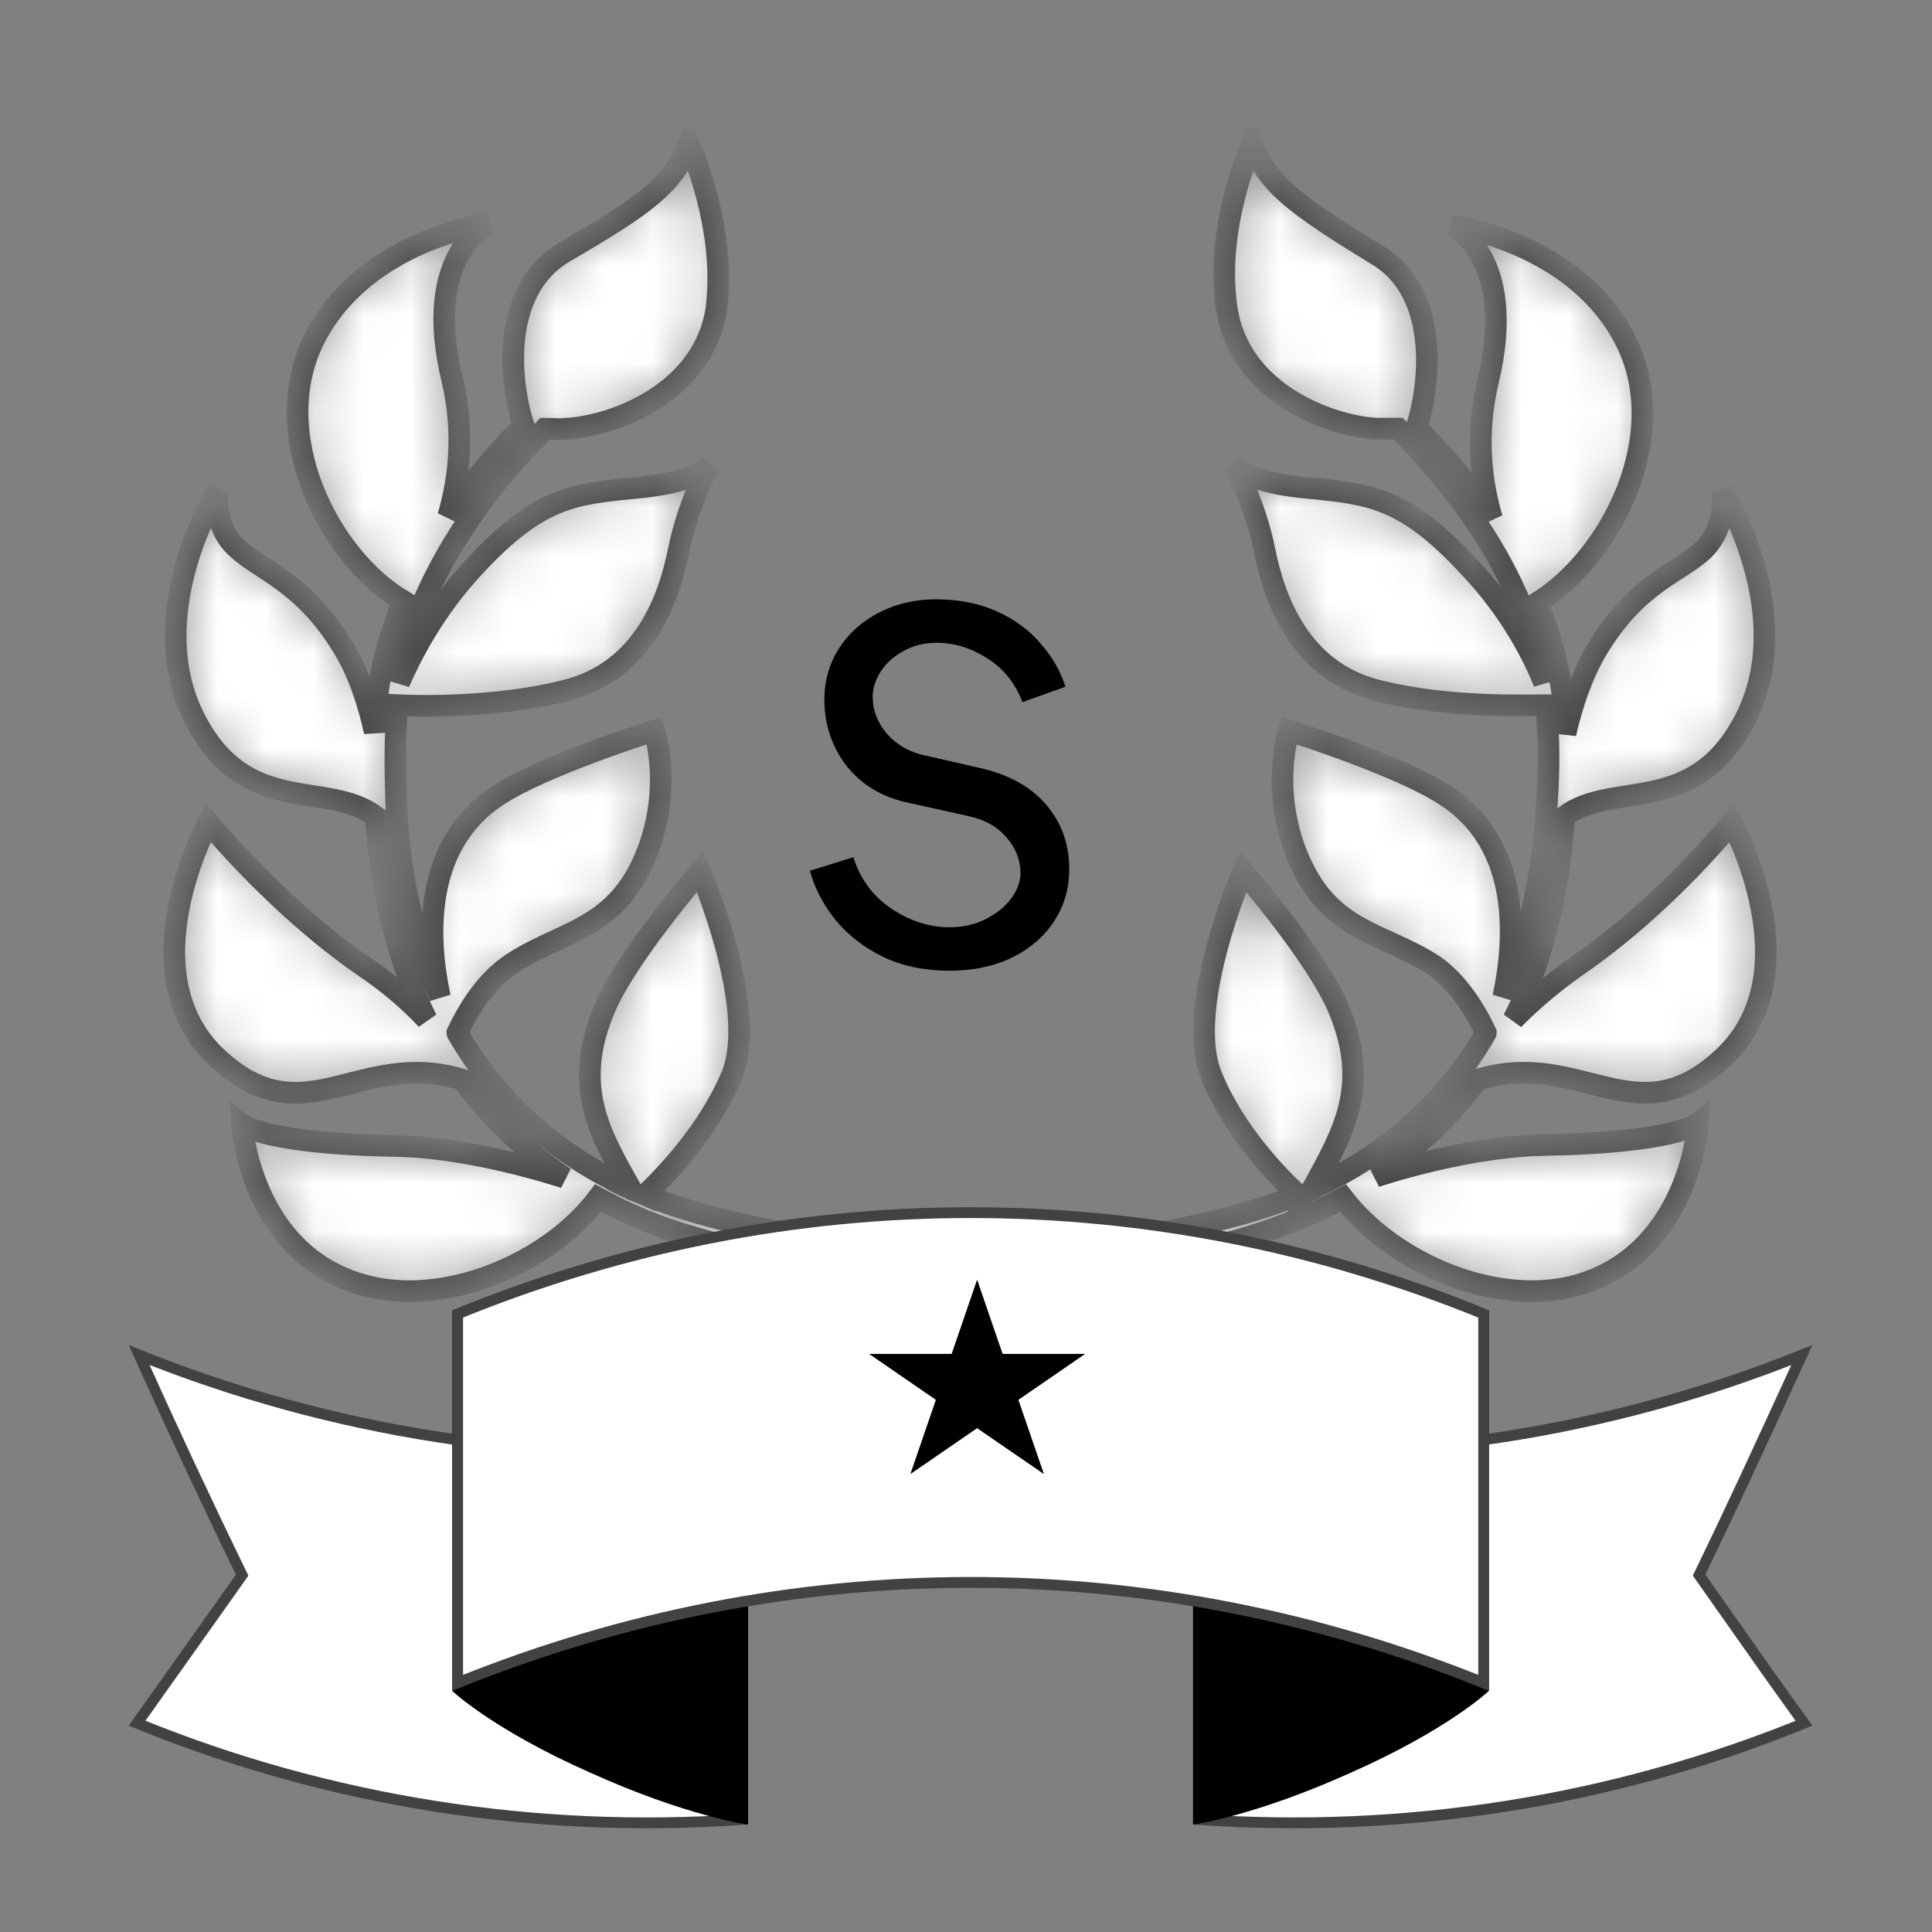 <svg width="40" height="40" viewBox="0 0 40 40" fill="none" xmlns="http://www.w3.org/2000/svg">
<rect x="0" y="0" width="40" height="40" fill="#808080" stroke="none"/>
<mask id="path-1-inside-1_745_226" fill="white">
<path d="M30.595 22.353C32.75 21.698 33.87 23.599 35.687 21.888C37.546 20.134 35.856 17.029 35.856 17.029C35.856 17.029 34.482 18.74 32.666 19.987C32.095 20.388 31.672 20.768 31.334 21.106C31.44 20.895 31.546 20.684 31.63 20.451C32.074 19.311 32.306 18.106 32.391 16.902C33.405 16.142 35.074 16.944 36.13 14.895C37.25 12.719 35.666 10.162 35.666 10.162C35.666 10.162 35.771 10.881 35.285 11.367C34.799 11.853 33.891 12.043 33.046 13.479C32.75 13.986 32.539 14.62 32.412 15.191C32.412 14.979 32.391 14.789 32.37 14.578C32.306 13.902 32.137 13.247 31.884 12.634C31.863 12.592 31.841 12.55 31.82 12.486C33.342 11.557 34.672 9.001 33.637 7.015C32.581 4.986 30.046 4.669 30.046 4.669C30.046 4.669 31.44 5.282 30.806 7.902C30.553 8.979 30.658 9.951 30.891 10.733C30.553 10.226 30.172 9.761 29.771 9.317C29.623 9.17 29.475 9.001 29.327 8.853C29.581 8.092 29.877 6.064 28.482 5.261C26.834 4.247 26.243 3.824 25.926 2.979C25.926 2.979 25.144 4.669 25.398 6.381C25.651 8.113 27.489 8.81 28.482 8.874C28.672 8.874 28.778 8.874 28.947 8.874C29.158 9.085 29.349 9.296 29.539 9.508C30.405 10.479 31.123 11.557 31.588 12.761C31.757 13.205 31.884 13.67 31.968 14.134C31.757 13.606 31.292 12.655 30.405 11.726C29.074 10.289 28.355 10.226 27.046 10.099C26.158 10.015 25.778 9.824 25.63 9.698C25.609 9.677 25.567 9.634 25.546 9.613C25.546 9.613 25.989 10.437 26.179 11.388C26.37 12.339 26.877 13.902 28.546 14.303C29.982 14.663 31.609 14.599 32.011 14.599C32.011 14.599 32.011 14.599 32.011 14.62C32.074 15.254 32.074 15.909 32.032 16.543C31.968 17.832 31.736 19.12 31.271 20.303C31.229 20.43 31.165 20.536 31.123 20.642C31.377 19.458 31.503 17.494 29.94 16.48C28.989 15.846 26.686 15.127 26.686 15.127C26.686 15.127 26.264 16.395 26.919 17.853C27.574 19.311 28.651 19.311 29.686 19.987C30.236 20.367 30.595 21.022 30.764 21.381C30.764 21.402 30.743 21.402 30.743 21.423C30.003 22.691 28.905 23.726 27.595 24.402C27.447 24.487 27.299 24.55 27.172 24.613C27.806 23.451 28.398 22.48 27.701 20.853C27.236 19.775 25.736 18.043 25.736 18.043C25.736 18.043 24.51 20.874 25.081 22.268C25.546 23.43 26.496 24.402 26.877 24.74C26.095 25.057 25.271 25.268 24.447 25.437C22.989 25.712 21.532 25.923 20.116 26.388C18.722 25.902 17.243 25.712 15.785 25.437C14.961 25.268 14.137 25.057 13.355 24.74C13.736 24.381 14.665 23.43 15.151 22.268C15.722 20.874 14.496 18.043 14.496 18.043C14.496 18.043 12.996 19.775 12.531 20.853C11.834 22.48 12.405 23.451 13.059 24.613C12.912 24.55 12.764 24.487 12.637 24.402C11.327 23.726 10.229 22.691 9.489 21.423C9.489 21.402 9.468 21.402 9.468 21.381C9.637 21.022 9.996 20.367 10.545 19.987C11.559 19.289 12.658 19.289 13.313 17.853C13.968 16.395 13.545 15.127 13.545 15.127C13.545 15.127 11.243 15.846 10.292 16.48C8.728 17.515 8.855 19.48 9.109 20.642C9.066 20.536 9.003 20.409 8.961 20.303C8.475 19.12 8.243 17.832 8.2 16.543C8.179 15.909 8.179 15.233 8.221 14.62C8.221 14.62 8.221 14.62 8.221 14.599C8.623 14.62 10.25 14.663 11.686 14.303C13.355 13.902 13.862 12.339 14.053 11.388C14.243 10.437 14.686 9.613 14.686 9.613C14.665 9.634 14.623 9.677 14.602 9.698C14.454 9.824 14.095 10.015 13.186 10.099C11.876 10.226 11.158 10.289 9.827 11.726C8.961 12.655 8.496 13.606 8.264 14.134C8.348 13.67 8.475 13.205 8.644 12.761C9.109 11.557 9.827 10.479 10.693 9.508C10.883 9.296 11.095 9.085 11.285 8.874C11.433 8.874 11.559 8.895 11.75 8.874C12.743 8.81 14.581 8.113 14.834 6.381C15.046 4.669 14.264 2.979 14.264 2.979C13.947 3.824 13.355 4.247 11.686 5.219C10.292 6.043 10.588 8.05 10.841 8.81C10.693 8.958 10.545 9.106 10.398 9.275C9.996 9.719 9.616 10.205 9.278 10.691C9.51 9.909 9.616 8.937 9.362 7.86C8.728 5.24 10.123 4.627 10.123 4.627C10.123 4.627 7.588 4.944 6.531 6.972C5.496 8.958 6.806 11.536 8.348 12.444C8.327 12.486 8.306 12.529 8.285 12.592C8.052 13.226 7.862 13.86 7.799 14.536C7.778 14.747 7.778 14.937 7.757 15.149C7.63 14.578 7.44 13.965 7.123 13.437C6.278 12.022 5.369 11.81 4.883 11.325C4.397 10.881 4.503 10.162 4.503 10.162C4.503 10.162 2.918 12.719 4.038 14.895C5.095 16.944 6.764 16.142 7.778 16.902C7.862 18.106 8.095 19.311 8.538 20.451C8.623 20.663 8.728 20.895 8.834 21.106C8.517 20.768 8.074 20.367 7.503 19.987C5.707 18.74 4.313 17.029 4.313 17.029C4.313 17.029 2.623 20.134 4.482 21.888C6.299 23.599 7.419 21.698 9.574 22.353C9.933 22.839 10.355 23.304 10.82 23.705C11.095 23.959 11.39 24.17 11.686 24.381C10.82 24.106 9.426 23.747 8.179 23.726C5.517 23.684 5.01 23.282 5.01 23.282C5.01 23.282 5.179 25.945 7.503 26.599C9.172 27.085 11.348 26.177 12.383 24.804C12.996 25.142 13.651 25.416 14.327 25.606C14.961 25.797 15.616 25.945 16.271 26.05C16.905 26.177 17.538 26.304 18.172 26.494C18.489 26.578 18.827 26.684 19.144 26.79C19.102 26.811 19.06 26.832 19.017 26.853V27.951C19.038 27.93 19.06 27.909 19.081 27.888C19.229 27.719 19.419 27.592 19.609 27.466C19.757 27.36 19.926 27.276 20.095 27.191C20.264 27.276 20.412 27.36 20.581 27.466C20.771 27.592 20.94 27.719 21.109 27.888C21.13 27.909 21.151 27.93 21.172 27.951V26.853C21.13 26.832 21.088 26.811 21.046 26.79C21.363 26.684 21.679 26.578 22.017 26.494C22.63 26.325 23.264 26.177 23.919 26.05C24.574 25.945 25.229 25.797 25.863 25.606C26.539 25.395 27.172 25.142 27.806 24.804C28.863 26.177 31.018 27.085 32.687 26.599C34.989 25.923 35.158 23.261 35.158 23.261C35.158 23.261 34.651 23.663 31.989 23.705C30.743 23.726 29.327 24.085 28.482 24.36C28.778 24.149 29.074 23.937 29.349 23.684C29.813 23.304 30.215 22.839 30.595 22.353Z"/>
</mask>
<path d="M30.595 22.353C32.75 21.698 33.87 23.599 35.687 21.888C37.546 20.134 35.856 17.029 35.856 17.029C35.856 17.029 34.482 18.74 32.666 19.987C32.095 20.388 31.672 20.768 31.334 21.106C31.44 20.895 31.546 20.684 31.63 20.451C32.074 19.311 32.306 18.106 32.391 16.902C33.405 16.142 35.074 16.944 36.13 14.895C37.25 12.719 35.666 10.162 35.666 10.162C35.666 10.162 35.771 10.881 35.285 11.367C34.799 11.853 33.891 12.043 33.046 13.479C32.75 13.986 32.539 14.62 32.412 15.191C32.412 14.979 32.391 14.789 32.37 14.578C32.306 13.902 32.137 13.247 31.884 12.634C31.863 12.592 31.841 12.55 31.82 12.486C33.342 11.557 34.672 9.001 33.637 7.015C32.581 4.986 30.046 4.669 30.046 4.669C30.046 4.669 31.44 5.282 30.806 7.902C30.553 8.979 30.658 9.951 30.891 10.733C30.553 10.226 30.172 9.761 29.771 9.317C29.623 9.17 29.475 9.001 29.327 8.853C29.581 8.092 29.877 6.064 28.482 5.261C26.834 4.247 26.243 3.824 25.926 2.979C25.926 2.979 25.144 4.669 25.398 6.381C25.651 8.113 27.489 8.81 28.482 8.874C28.672 8.874 28.778 8.874 28.947 8.874C29.158 9.085 29.349 9.296 29.539 9.508C30.405 10.479 31.123 11.557 31.588 12.761C31.757 13.205 31.884 13.67 31.968 14.134C31.757 13.606 31.292 12.655 30.405 11.726C29.074 10.289 28.355 10.226 27.046 10.099C26.158 10.015 25.778 9.824 25.63 9.698C25.609 9.677 25.567 9.634 25.546 9.613C25.546 9.613 25.989 10.437 26.179 11.388C26.37 12.339 26.877 13.902 28.546 14.303C29.982 14.663 31.609 14.599 32.011 14.599C32.011 14.599 32.011 14.599 32.011 14.62C32.074 15.254 32.074 15.909 32.032 16.543C31.968 17.832 31.736 19.12 31.271 20.303C31.229 20.43 31.165 20.536 31.123 20.642C31.377 19.458 31.503 17.494 29.94 16.48C28.989 15.846 26.686 15.127 26.686 15.127C26.686 15.127 26.264 16.395 26.919 17.853C27.574 19.311 28.651 19.311 29.686 19.987C30.236 20.367 30.595 21.022 30.764 21.381C30.764 21.402 30.743 21.402 30.743 21.423C30.003 22.691 28.905 23.726 27.595 24.402C27.447 24.487 27.299 24.55 27.172 24.613C27.806 23.451 28.398 22.48 27.701 20.853C27.236 19.775 25.736 18.043 25.736 18.043C25.736 18.043 24.51 20.874 25.081 22.268C25.546 23.43 26.496 24.402 26.877 24.74C26.095 25.057 25.271 25.268 24.447 25.437C22.989 25.712 21.532 25.923 20.116 26.388C18.722 25.902 17.243 25.712 15.785 25.437C14.961 25.268 14.137 25.057 13.355 24.74C13.736 24.381 14.665 23.43 15.151 22.268C15.722 20.874 14.496 18.043 14.496 18.043C14.496 18.043 12.996 19.775 12.531 20.853C11.834 22.48 12.405 23.451 13.059 24.613C12.912 24.55 12.764 24.487 12.637 24.402C11.327 23.726 10.229 22.691 9.489 21.423C9.489 21.402 9.468 21.402 9.468 21.381C9.637 21.022 9.996 20.367 10.545 19.987C11.559 19.289 12.658 19.289 13.313 17.853C13.968 16.395 13.545 15.127 13.545 15.127C13.545 15.127 11.243 15.846 10.292 16.48C8.728 17.515 8.855 19.48 9.109 20.642C9.066 20.536 9.003 20.409 8.961 20.303C8.475 19.12 8.243 17.832 8.2 16.543C8.179 15.909 8.179 15.233 8.221 14.62C8.221 14.62 8.221 14.62 8.221 14.599C8.623 14.62 10.25 14.663 11.686 14.303C13.355 13.902 13.862 12.339 14.053 11.388C14.243 10.437 14.686 9.613 14.686 9.613C14.665 9.634 14.623 9.677 14.602 9.698C14.454 9.824 14.095 10.015 13.186 10.099C11.876 10.226 11.158 10.289 9.827 11.726C8.961 12.655 8.496 13.606 8.264 14.134C8.348 13.67 8.475 13.205 8.644 12.761C9.109 11.557 9.827 10.479 10.693 9.508C10.883 9.296 11.095 9.085 11.285 8.874C11.433 8.874 11.559 8.895 11.75 8.874C12.743 8.81 14.581 8.113 14.834 6.381C15.046 4.669 14.264 2.979 14.264 2.979C13.947 3.824 13.355 4.247 11.686 5.219C10.292 6.043 10.588 8.05 10.841 8.81C10.693 8.958 10.545 9.106 10.398 9.275C9.996 9.719 9.616 10.205 9.278 10.691C9.51 9.909 9.616 8.937 9.362 7.86C8.728 5.24 10.123 4.627 10.123 4.627C10.123 4.627 7.588 4.944 6.531 6.972C5.496 8.958 6.806 11.536 8.348 12.444C8.327 12.486 8.306 12.529 8.285 12.592C8.052 13.226 7.862 13.86 7.799 14.536C7.778 14.747 7.778 14.937 7.757 15.149C7.63 14.578 7.44 13.965 7.123 13.437C6.278 12.022 5.369 11.81 4.883 11.325C4.397 10.881 4.503 10.162 4.503 10.162C4.503 10.162 2.918 12.719 4.038 14.895C5.095 16.944 6.764 16.142 7.778 16.902C7.862 18.106 8.095 19.311 8.538 20.451C8.623 20.663 8.728 20.895 8.834 21.106C8.517 20.768 8.074 20.367 7.503 19.987C5.707 18.74 4.313 17.029 4.313 17.029C4.313 17.029 2.623 20.134 4.482 21.888C6.299 23.599 7.419 21.698 9.574 22.353C9.933 22.839 10.355 23.304 10.82 23.705C11.095 23.959 11.39 24.17 11.686 24.381C10.82 24.106 9.426 23.747 8.179 23.726C5.517 23.684 5.01 23.282 5.01 23.282C5.01 23.282 5.179 25.945 7.503 26.599C9.172 27.085 11.348 26.177 12.383 24.804C12.996 25.142 13.651 25.416 14.327 25.606C14.961 25.797 15.616 25.945 16.271 26.05C16.905 26.177 17.538 26.304 18.172 26.494C18.489 26.578 18.827 26.684 19.144 26.79C19.102 26.811 19.06 26.832 19.017 26.853V27.951C19.038 27.93 19.06 27.909 19.081 27.888C19.229 27.719 19.419 27.592 19.609 27.466C19.757 27.36 19.926 27.276 20.095 27.191C20.264 27.276 20.412 27.36 20.581 27.466C20.771 27.592 20.94 27.719 21.109 27.888C21.13 27.909 21.151 27.93 21.172 27.951V26.853C21.13 26.832 21.088 26.811 21.046 26.79C21.363 26.684 21.679 26.578 22.017 26.494C22.63 26.325 23.264 26.177 23.919 26.05C24.574 25.945 25.229 25.797 25.863 25.606C26.539 25.395 27.172 25.142 27.806 24.804C28.863 26.177 31.018 27.085 32.687 26.599C34.989 25.923 35.158 23.261 35.158 23.261C35.158 23.261 34.651 23.663 31.989 23.705C30.743 23.726 29.327 24.085 28.482 24.36C28.778 24.149 29.074 23.937 29.349 23.684C29.813 23.304 30.215 22.839 30.595 22.353Z" fill="white" stroke="#424242" stroke-width="0.447" mask="url(#path-1-inside-1_745_226)"/>
<path d="M19.658 20.098C19.151 20.098 18.698 20.005 18.298 19.818C17.898 19.625 17.568 19.371 17.308 19.058C17.048 18.738 16.868 18.395 16.768 18.028L17.668 17.748C17.808 18.195 18.068 18.548 18.448 18.808C18.834 19.068 19.238 19.198 19.658 19.198C19.938 19.198 20.188 19.141 20.408 19.028C20.634 18.915 20.811 18.771 20.938 18.598C21.064 18.425 21.128 18.251 21.128 18.078C21.128 17.805 21.031 17.558 20.838 17.338C20.651 17.118 20.391 16.971 20.058 16.898L18.798 16.618C18.264 16.505 17.841 16.251 17.528 15.858C17.221 15.458 17.068 15.001 17.068 14.488C17.068 14.095 17.168 13.741 17.368 13.428C17.574 13.108 17.854 12.858 18.208 12.678C18.561 12.498 18.951 12.408 19.378 12.408C19.851 12.408 20.271 12.491 20.638 12.658C21.011 12.825 21.314 13.048 21.548 13.328C21.788 13.601 21.958 13.898 22.058 14.218L21.168 14.538C21.021 14.145 20.778 13.841 20.438 13.628C20.104 13.415 19.754 13.308 19.388 13.308C19.134 13.308 18.908 13.365 18.708 13.478C18.508 13.585 18.351 13.725 18.238 13.898C18.124 14.071 18.068 14.248 18.068 14.428C18.068 14.708 18.168 14.965 18.368 15.198C18.574 15.425 18.831 15.571 19.138 15.638L20.278 15.898C20.878 16.031 21.338 16.285 21.658 16.658C21.978 17.031 22.138 17.478 22.138 17.998C22.138 18.391 22.034 18.748 21.828 19.068C21.621 19.388 21.328 19.641 20.948 19.828C20.574 20.008 20.144 20.098 19.658 20.098Z" fill="black"/>
<path d="M35.206 32.55L35.177 32.61L35.215 32.664C35.411 32.942 35.605 33.218 35.797 33.491C36.32 34.235 36.831 34.962 37.35 35.677C33.359 37.307 29.067 37.966 24.833 37.672V30.015C29.05 30.306 33.304 29.659 37.305 28.056C37.211 28.26 37.118 28.463 37.025 28.666C36.423 29.976 35.829 31.27 35.206 32.55Z" fill="white" stroke="#424242" stroke-width="0.224"/>
<path d="M15.357 37.672C11.122 37.967 6.83 37.308 2.838 35.677C3.103 35.302 3.372 34.924 3.644 34.542C4.08 33.928 4.524 33.304 4.975 32.665L5.013 32.611L4.984 32.551C4.264 31.072 3.563 29.573 2.881 28.055C6.883 29.66 11.139 30.307 15.357 30.016V37.672Z" fill="white" stroke="#424242" stroke-width="0.224"/>
<path d="M27.763 28.839C25.967 29.578 24.7 29.895 24.7 29.895V37.775C24.7 37.775 25.967 37.606 27.974 36.698C29.981 35.811 30.826 35.008 30.826 35.008V27.127C30.826 27.127 29.601 28.078 27.763 28.839Z" fill="black"/>
<path d="M12.425 28.839C14.221 29.578 15.489 29.895 15.489 29.895V37.776C15.489 37.776 14.221 37.607 12.214 36.698C10.207 35.811 9.362 35.008 9.362 35.008V27.128C9.362 27.128 10.587 28.078 12.425 28.839Z" fill="black"/>
<path d="M9.475 34.842V27.203C12.885 25.811 16.48 25.106 20.096 25.106C23.712 25.106 27.307 25.811 30.717 27.203V34.842C27.306 33.462 23.711 32.762 20.096 32.762C16.481 32.762 12.887 33.462 9.475 34.842Z" fill="white" stroke="#424242" stroke-width="0.224"/>
<path d="M20.23 26.494L20.758 28.031H22.467L21.085 28.982L21.613 30.519L20.23 29.569L18.848 30.519L19.376 28.982L17.994 28.031H19.703L20.23 26.494Z" fill="black"/>
</svg>
